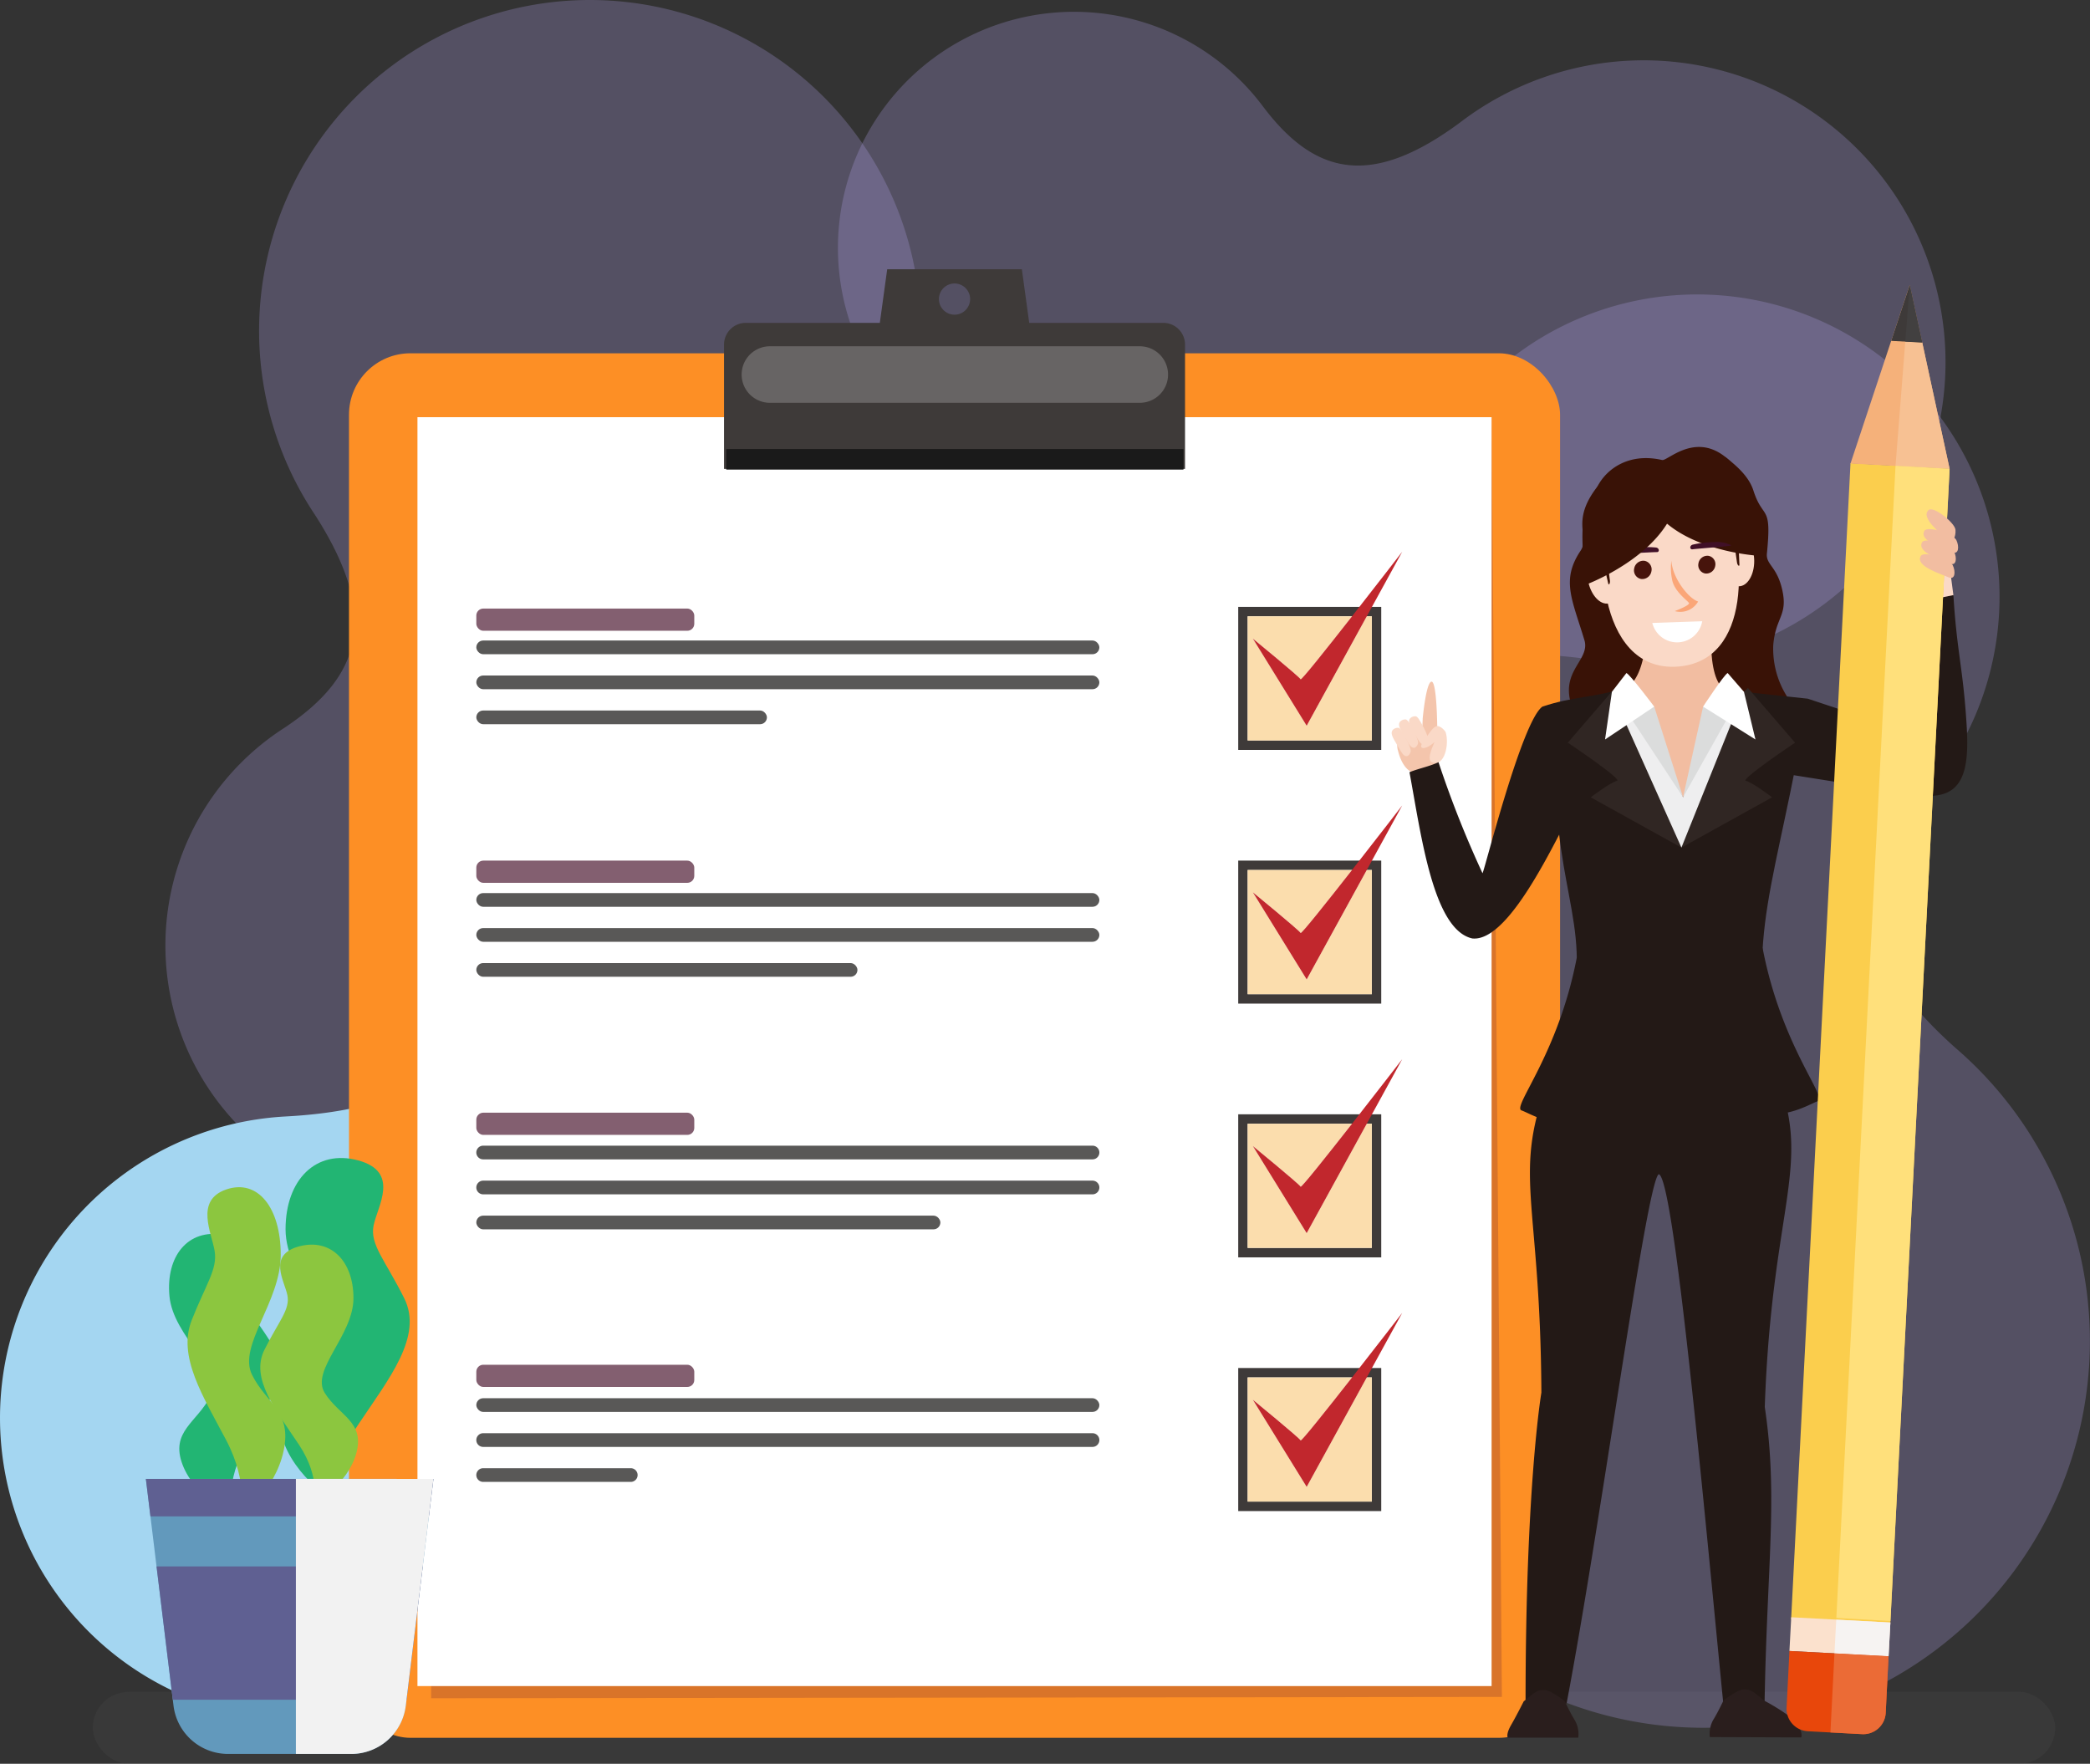 <svg xmlns="http://www.w3.org/2000/svg" xmlns:xlink="http://www.w3.org/1999/xlink" width="400" height="337.557" viewBox="0 0 400 337.557">
  <rect x="0" y="0" width="400" height="337.557" fill="#333333" stroke="none"/>
  <defs>
    <clipPath id="clip-path">
      <path id="Trazado_212023" data-name="Trazado 212023" d="M94.493,352.461H66.028l6.419,52.64h42.2l6.419-52.64Z" transform="translate(-66.028 -352.461)" fill="none"/>
    </clipPath>
  </defs>
  <g id="Grupo_97273" data-name="Grupo 97273" transform="translate(-1020 -3476)">
    <rect id="Rectángulo_39915" data-name="Rectángulo 39915" width="375.586" height="13.765" rx="6.882" transform="translate(1037.757 3799.792)" fill="#666" opacity="0.12"/>
    <path id="Trazado_211944" data-name="Trazado 211944" d="M90.286,145.584a63.228,63.228,0,0,0,8.136,17.489c12.427,19.319,9.153,30.961-5.98,40.92a49.5,49.5,0,1,0,68.842,67.833l0,.013c15.588-24.848,30.694-25.484,49.047-13.97v-.009a36.559,36.559,0,1,0,27.109-66.712c-19.6-4.471-32.217-15.3-24.63-49.321a63.3,63.3,0,1,0-122.526,3.757Z" transform="translate(981.825 3411.406)" fill="#bbabf5" opacity="0.25"/>
    <path id="Trazado_211945" data-name="Trazado 211945" d="M429.324,283.244A73.963,73.963,0,0,0,414.676,266.1c-20.055-17.863-20.02-32-6.1-47.966a57.87,57.87,0,1,0-98.814-54.812l-.007-.014c-9.763,32.876-26.579,38.329-50.861,31.118l0,.009a42.744,42.744,0,1,0-9.613,83.642c23.479-1.112,41.086,7.132,43.21,47.827a74.005,74.005,0,1,0,136.826-42.658Z" transform="translate(979.573 3410.444)" fill="#bbabf5" opacity="0.25"/>
    <path id="Trazado_211946" data-name="Trazado 211946" d="M125.94,387.469A57.74,57.74,0,0,0,139.3,376.006c13.911-15.685,24.95-15.68,37.435-4.838a45.177,45.177,0,1,0,42.629-77.228l.011,0c-25.68-7.569-29.965-20.688-24.375-39.656l-.008,0a33.368,33.368,0,1,0-65.311-7.367c.906,18.327-5.5,32.086-37.267,33.81A57.773,57.773,0,1,0,125.94,387.469Z" transform="translate(982.366 3408.94)" fill="#a4d6f1"/>
    <path id="Trazado_211947" data-name="Trazado 211947" d="M335.226,79.646A57.734,57.734,0,0,0,319.782,88.1c-16.855,12.468-27.654,10.18-37.626-3.009a45.177,45.177,0,1,0-57.68,66.742l-.011,0c23.56,12.717,25.038,26.438,15.646,43.839l.008,0a33.368,33.368,0,1,0,62.375,20.717c2.9-18.119,12.019-30.255,43.453-25.372a57.773,57.773,0,1,0-10.72-111.371Z" transform="translate(979.628 3411.367)" fill="#bbabf5" opacity="0.25"/>
    <g id="Grupo_94923" data-name="Grupo 94923" transform="translate(1086.792 3527.526)">
      <rect id="Rectángulo_39916" data-name="Rectángulo 39916" width="231.785" height="264.978" rx="11.762" transform="translate(0 16.085)" fill="#fd8f25"/>
      <path id="Trazado_211948" data-name="Trazado 211948" d="M121.559,148.129l202.956-2.33,1.971,244.922-204.927.253Z" transform="translate(-105.834 -117.484)" fill="#d97429" fill-rule="evenodd"/>
      <path id="Trazado_211949" data-name="Trazado 211949" d="M118.894,145.8H324.471V388.645H118.894Z" transform="translate(-105.79 -117.484)" fill="#fff" fill-rule="evenodd"/>
      <path id="Trazado_211950" data-name="Trazado 211950" d="M209.8,117h25.77l1.411,10.264h25.67a4.162,4.162,0,0,1,4.149,4.15v23.8H178.57v-23.8a4.162,4.162,0,0,1,4.15-4.15h25.669L209.8,117Zm12.886,2.729h0a2.985,2.985,0,1,0,2.984,2.985A2.985,2.985,0,0,0,222.685,119.729Z" transform="translate(-106.792 -117)" fill="#3e3a39" fill-rule="evenodd"/>
      <path id="Trazado_211951" data-name="Trazado 211951" d="M280.463,184.526h23.764V208.29H280.463V184.526Zm25.568-1.8H278.66v27.372h27.372Z" transform="translate(-108.472 -118.104)" fill="#3e3a39" fill-rule="evenodd"/>
      <path id="Trazado_211952" data-name="Trazado 211952" d="M280.463,233.912h23.764v23.763H280.463V233.912Zm25.568-1.8H278.66V259.48h27.372Z" transform="translate(-108.472 -118.933)" fill="#3e3a39" fill-rule="evenodd"/>
      <path id="Trazado_211953" data-name="Trazado 211953" d="M280.463,283.3h23.764v23.764H280.463V283.3Zm25.568-1.8H278.66v27.372h27.372Z" transform="translate(-108.472 -119.762)" fill="#3e3a39" fill-rule="evenodd"/>
      <path id="Trazado_211954" data-name="Trazado 211954" d="M280.463,332.683h23.764v23.764H280.463V332.683Zm25.568-1.8H278.66v27.372h27.372Z" transform="translate(-108.472 -120.591)" fill="#3e3a39" fill-rule="evenodd"/>
      <g id="Grupo_94922" data-name="Grupo 94922" transform="translate(24.37 71.059)">
        <rect id="Rectángulo_39917" data-name="Rectángulo 39917" width="119.24" height="2.621" rx="1.31" fill="#595857"/>
        <rect id="Rectángulo_39918" data-name="Rectángulo 39918" width="119.24" height="2.621" rx="1.31" transform="translate(0 6.697)" fill="#595857"/>
        <rect id="Rectángulo_39919" data-name="Rectángulo 39919" width="55.616" height="2.621" rx="1.31" transform="translate(0 13.395)" fill="#595857"/>
      </g>
      <rect id="Rectángulo_39920" data-name="Rectángulo 39920" width="119.24" height="2.621" rx="1.31" transform="translate(24.37 119.396)" fill="#595857"/>
      <rect id="Rectángulo_39921" data-name="Rectángulo 39921" width="119.24" height="2.621" rx="1.31" transform="translate(24.37 126.093)" fill="#595857"/>
      <rect id="Rectángulo_39922" data-name="Rectángulo 39922" width="72.942" height="2.621" rx="1.31" transform="translate(24.37 132.79)" fill="#595857"/>
      <path id="Trazado_211955" data-name="Trazado 211955" d="M131.663,287.6H248.282a1.311,1.311,0,0,1,1.311,1.311h0a1.311,1.311,0,0,1-1.311,1.311H131.663a1.311,1.311,0,0,1-1.311-1.311h0A1.311,1.311,0,0,1,131.663,287.6Z" transform="translate(-105.982 -119.864)" fill="#595857" fill-rule="evenodd"/>
      <path id="Trazado_211956" data-name="Trazado 211956" d="M131.663,294.408H248.282a1.311,1.311,0,0,1,1.311,1.311h0a1.311,1.311,0,0,1-1.311,1.311H131.663a1.311,1.311,0,0,1-1.311-1.311h0A1.311,1.311,0,0,1,131.663,294.408Z" transform="translate(-105.982 -119.979)" fill="#595857" fill-rule="evenodd"/>
      <rect id="Rectángulo_39923" data-name="Rectángulo 39923" width="88.813" height="2.621" rx="1.31" transform="translate(24.37 181.127)" fill="#595857"/>
      <rect id="Rectángulo_39924" data-name="Rectángulo 39924" width="119.24" height="2.621" rx="1.31" transform="translate(24.37 216.069)" fill="#595857"/>
      <path id="Trazado_211957" data-name="Trazado 211957" d="M131.663,343.57H248.282a1.311,1.311,0,0,1,1.311,1.311h0a1.311,1.311,0,0,1-1.311,1.311H131.663a1.311,1.311,0,0,1-1.311-1.311h0A1.311,1.311,0,0,1,131.663,343.57Z" transform="translate(-105.982 -120.804)" fill="#595857" fill-rule="evenodd"/>
      <path id="Trazado_211958" data-name="Trazado 211958" d="M131.663,350.382h28.247a1.31,1.31,0,0,1,1.31,1.311h0a1.309,1.309,0,0,1-1.31,1.31H131.663a1.31,1.31,0,0,1-1.311-1.31h0A1.311,1.311,0,0,1,131.663,350.382Z" transform="translate(-105.982 -120.919)" fill="#595857" fill-rule="evenodd"/>
      <rect id="Rectángulo_39925" data-name="Rectángulo 39925" width="41.714" height="4.249" rx="1.333" transform="translate(24.37 64.943)" fill="#835f70"/>
      <rect id="Rectángulo_39926" data-name="Rectángulo 39926" width="41.714" height="4.249" rx="1.333" transform="translate(24.37 113.183)" fill="#835f70"/>
      <rect id="Rectángulo_39927" data-name="Rectángulo 39927" width="41.714" height="4.249" rx="1.333" transform="translate(24.37 161.424)" fill="#835f70"/>
      <rect id="Rectángulo_39928" data-name="Rectángulo 39928" width="41.714" height="4.249" rx="1.333" transform="translate(24.37 209.664)" fill="#835f70"/>
      <path id="Trazado_211959" data-name="Trazado 211959" d="M280.494,233.943v23.764h23.764V233.943h-.964l-11.5,20.945-10.3-16.673s8.9,7.282,9.143,7.778c.125.249,5-5.876,9.841-12.05Z" transform="translate(-108.503 -118.964)" fill="#fbddad" fill-rule="evenodd"/>
      <path id="Trazado_211960" data-name="Trazado 211960" d="M280.494,208.321h23.764V184.557h-.964L291.8,205.5l-10.3-16.672s8.9,7.282,9.143,7.778c.125.249,5-5.876,9.841-12.051H280.494Z" transform="translate(-108.503 -118.134)" fill="#fbddad" fill-rule="evenodd"/>
      <path id="Trazado_211961" data-name="Trazado 211961" d="M300.477,283.328H280.494v23.764h23.764V283.328h-.964l-11.5,20.945-10.3-16.672s8.9,7.282,9.143,7.778C290.761,295.628,295.638,289.5,300.477,283.328Z" transform="translate(-108.503 -119.793)" fill="#fbddad" fill-rule="evenodd"/>
      <path id="Trazado_211962" data-name="Trazado 211962" d="M300.477,332.714H280.494v23.764h23.764V332.714h-.964l-11.5,20.945-10.3-16.672s8.9,7.282,9.143,7.777C290.761,345.013,295.638,338.89,300.477,332.714Z" transform="translate(-108.503 -120.622)" fill="#fbddad" fill-rule="evenodd"/>
      <path id="Trazado_211963" data-name="Trazado 211963" d="M281.51,188.619l10.3,16.672,18.285-33.3s-19.2,24.906-19.444,24.409S281.51,188.619,281.51,188.619Z" transform="translate(-108.52 -117.923)" fill="#c1272d" fill-rule="evenodd"/>
      <path id="Trazado_211964" data-name="Trazado 211964" d="M281.51,238l10.3,16.673,18.285-33.3s-19.2,24.9-19.444,24.408S281.51,238,281.51,238Z" transform="translate(-108.52 -118.752)" fill="#c1272d" fill-rule="evenodd"/>
      <path id="Trazado_211965" data-name="Trazado 211965" d="M281.51,287.39l10.3,16.672,18.285-33.3s-19.2,24.9-19.444,24.408S281.51,287.39,281.51,287.39Z" transform="translate(-108.52 -119.582)" fill="#c1272d" fill-rule="evenodd"/>
      <path id="Trazado_211966" data-name="Trazado 211966" d="M281.51,336.776l10.3,16.672,18.285-33.3s-19.2,24.9-19.444,24.408S281.51,336.776,281.51,336.776Z" transform="translate(-108.52 -120.411)" fill="#c1272d" fill-rule="evenodd"/>
    </g>
    <g id="Grupo_94925" data-name="Grupo 94925" transform="translate(1286.344 3530.527)">
      <path id="Trazado_211967" data-name="Trazado 211967" d="M416.122,183.655c.4-.664,1.644-3.481,1.644-3.481l-1.956-14.9-4.268,4.837,2.191,14.336Z" transform="translate(-310.256 -120.812)" fill="#fad9c7" fill-rule="evenodd"/>
      <path id="Trazado_211968" data-name="Trazado 211968" d="M357.2,155.142c-.993.11-5.21-1.058-9.393,4.985s-.805,8.765-2.528,11.336c-3.769,5.626-1.665,9.22.72,17.133,1.272,4.224-5.968,6.25-1.492,14.739a6.386,6.386,0,0,1,.111,4.851L361.7,220.028l21.823-8.852,1.262-11.781a17.081,17.081,0,0,1-2.645-9.846c.441-5.294,2.759-5.624,1.766-10.366s-3.2-4.963-2.98-7.169c.968-9.678-.732-6.264-2.594-12.076-.883-2.757-3.381-4.818-5.147-6.225S357.2,155.142,357.2,155.142Z" transform="translate(-309.106 -120.611)" fill="#391206" fill-rule="evenodd"/>
      <path id="Trazado_211969" data-name="Trazado 211969" d="M314.818,214.659c.938-.248,1.835-1.314,2.7-1.967s.752-2.061,1.249-4.048a1.807,1.807,0,0,0-1.49-2.317s-.055-9.105-1.1-9.05-1.689,7.044-1.689,7.044l-.055,1.379s-2.919.021-3.995,1.4a3.733,3.733,0,0,0-.663,3.449c.38,1.574,1.25,3.476,2.676,4.056A3.085,3.085,0,0,0,314.818,214.659Z" transform="translate(-308.544 -121.349)" fill="#f4c5ac" fill-rule="evenodd"/>
      <path id="Trazado_211970" data-name="Trazado 211970" d="M313.7,204.425c.249.3,2.125,3.477,1.821,4.249s-.993,1.379-1.931-.275-1.793-2.787-1.683-3.533,1.021-.883,1.269-.855S313.7,204.425,313.7,204.425Z" transform="translate(-308.583 -121.462)" fill="#fad9c7" fill-rule="evenodd"/>
      <path id="Trazado_211971" data-name="Trazado 211971" d="M311.761,205.043c.248.3,2.125,3.477,1.821,4.249s-.993,1.379-1.932-.276-1.793-2.787-1.683-3.532,1.022-.883,1.269-.855S311.761,205.043,311.761,205.043Z" transform="translate(-308.55 -121.472)" fill="#fad9c7" fill-rule="evenodd"/>
      <path id="Trazado_211972" data-name="Trazado 211972" d="M310.329,206.67c.249.3,2.125,3.478,1.822,4.249s-.994,1.38-1.932-.275-1.793-2.787-1.683-3.533,1.021-.883,1.269-.855S310.329,206.67,310.329,206.67Z" transform="translate(-308.526 -121.5)" fill="#fad9c7" fill-rule="evenodd"/>
      <path id="Trazado_211973" data-name="Trazado 211973" d="M316.342,212.842c-1.294-.519.671-4.032.439-3.822-1.739,1.58-3.263,1.415-2.129-.112s1.824-2.767,2.55-2.967,1.689.935,1.764,1.174C319.677,209.366,318.774,213.817,316.342,212.842Z" transform="translate(-308.623 -121.494)" fill="#fad9c7" fill-rule="evenodd"/>
      <path id="Trazado_211974" data-name="Trazado 211974" d="M337.443,202.137c2.74,2.211,8.925,14.317,8.925,14.317-2.255,1.1-13.569,30.978-22.351,30.052-7.479-1.664-9.769-19.673-12.019-31.817,1.861-.749,3.659-1.043,5.557-1.915a199.42,199.42,0,0,0,8.418,21.248C326.371,233.5,333.485,204.923,337.443,202.137Z" transform="translate(-308.585 -121.43)" fill="#231916" fill-rule="evenodd"/>
      <path id="Trazado_211975" data-name="Trazado 211975" d="M345.271,262.071a67.77,67.77,0,0,1-5.968,11.754c-7.46,18.984-1.881,22.841-1.681,60.6,0,0-3.037,17.7-3.029,59.513l7.857-.028c3.1-16.321,6.636-39.14,9.764-58.987,3.589-22.773,6.64-41.635,7.872-42.289,2.962.57,8.832,65.634,12.371,101.5l7.879-.138c.462-26.806,2.609-39.687.04-56.812,1.35-39.218,9.53-46.718,1.783-64.417L378.893,261.9Z" transform="translate(-308.964 -122.434)" fill="#231916" fill-rule="evenodd"/>
      <path id="Trazado_211976" data-name="Trazado 211976" d="M349.821,177.216a72.413,72.413,0,0,1-1.643-9.346c0-.6,1.663-4.452.432-5.044-2.433-1.17,1.977-11.107,12.345-8.731,1.185.271,8.085-7.384,15.191,2.835,1.656,2.38.986,6.14.986,6.14s-1.841-.941-1.31,2.245.5,9.618-.182,10.617C375.534,176.088,351.04,181.163,349.821,177.216Z" transform="translate(-309.188 -120.582)" fill="#391206" fill-rule="evenodd"/>
      <path id="Trazado_211977" data-name="Trazado 211977" d="M382.721,205.373a29.074,29.074,0,0,0,6.7-5.116l20.953,6.976.142-25.45,6.77-1.354c.674,11.087,1.863,13.916,2.538,25,.523,8.61-.529,14.637-9.51,13.212l-25.418-4.033Z" transform="translate(-309.772 -121.066)" fill="#231916" fill-rule="evenodd"/>
      <path id="Trazado_211978" data-name="Trazado 211978" d="M372.153,198.789l-18.028-.442c-5.939,2-10.309,1.725-16.247,3.726,1.319,8.562,2.151,11.841,2.758,19.924,1.609,21.423,8.412,26.595-1.278,50.761,11.93-.277,30.925-.775,42.855-1.052-5.833-26.378.434-34.7,6.451-71.148Z" transform="translate(-309.019 -121.367)" fill="#231916" fill-rule="evenodd"/>
      <path id="Trazado_211979" data-name="Trazado 211979" d="M377.654,198.5l9.023,10.476s-10.569,7.089-9.41,7.31,5.022,3.145,5.022,3.145l-17.356,9.63,9.486-27.374Z" transform="translate(-309.473 -121.369)" fill="#302623" fill-rule="evenodd"/>
      <path id="Trazado_211980" data-name="Trazado 211980" d="M351.841,198.5l-9.022,10.476s10.569,7.089,9.409,7.31-5.022,3.145-5.022,3.145l17.356,9.63-9.485-27.374Z" transform="translate(-309.102 -121.369)" fill="#302623" fill-rule="evenodd"/>
      <path id="Trazado_211981" data-name="Trazado 211981" d="M371.413,199.821l5.272-.57-11.973,29.8-13-29.022,4.84-1.631,8.472,21.017Z" transform="translate(-309.251 -121.368)" fill="#eeeeef" fill-rule="evenodd"/>
      <path id="Trazado_211982" data-name="Trazado 211982" d="M356.591,179.417c3.1,9.916.094,18.649-3.054,18.813l11.519,20.851c2.7-5.746,8.07-16.452,9.72-20.376-4.817.9-5.117-9.856-3.5-20.533Z" transform="translate(-309.282 -121.028)" fill="#f2bda1" fill-rule="evenodd"/>
      <path id="Trazado_211983" data-name="Trazado 211983" d="M364.129,193.775c-16.236,1.352-16.1-25.244-12.5-29.8.589-.746,10.654,1.176,20.81-2.939C377.445,172.7,378.02,192.618,364.129,193.775Z" transform="translate(-309.217 -120.74)" fill="#fad9c7" fill-rule="evenodd"/>
      <path id="Trazado_211984" data-name="Trazado 211984" d="M348.663,172.411c1.595-.344,3.345,1.5,3.908,4.114s-.27,5.015-1.865,5.359-3.345-1.5-3.909-4.113S347.068,172.755,348.663,172.411Z" transform="translate(-309.166 -120.931)" fill="#fad9c7" fill-rule="evenodd"/>
      <path id="Trazado_211985" data-name="Trazado 211985" d="M376.012,168.859c1.631-.012,2.969,2.147,2.989,4.824s-1.287,4.854-2.918,4.866-2.969-2.147-2.989-4.824S374.381,168.871,376.012,168.859Z" transform="translate(-309.61 -120.872)" fill="#fad9c7" fill-rule="evenodd"/>
      <path id="Trazado_211986" data-name="Trazado 211986" d="M349.657,166.462s1.2,10.261,1.312,10.868-.211,1.089-.316.639l-1.726-7.492Z" transform="translate(-309.205 -120.831)" fill="#391206" fill-rule="evenodd"/>
      <path id="Trazado_211987" data-name="Trazado 211987" d="M374.083,163.15s1.574,10.063,1.628,10.672.495.955.475.495l-.327-7.634Z" transform="translate(-309.627 -120.776)" fill="#391206" fill-rule="evenodd"/>
      <path id="Trazado_211988" data-name="Trazado 211988" d="M368.817,185.519l-9.549.33a4.882,4.882,0,0,0,9.549-.33Z" transform="translate(-309.378 -121.151)" fill="#fff" fill-rule="evenodd"/>
      <path id="Trazado_211989" data-name="Trazado 211989" d="M342.036,395.7s1.031,2.208,1.951,3.693a5.346,5.346,0,0,1,.636,3.279h-13.5s-.389-.627.636-2.4,2.423-4.549,2.423-4.549c1.646-1.244,2.836-2.844,5.025-1.868A16.788,16.788,0,0,1,342.036,395.7Z" transform="translate(-308.904 -124.645)" fill="#2a1e1d" fill-rule="evenodd"/>
      <path id="Trazado_211990" data-name="Trazado 211990" d="M373.058,395.589s-1.032,2.208-1.952,3.693a5.354,5.354,0,0,0-.636,3.279l17.485.066s.389-.627-.636-2.4-6.4-4.616-6.4-4.616c-1.647-1.244-2.836-2.843-5.025-1.868A16.857,16.857,0,0,0,373.058,395.589Z" transform="translate(-309.566 -124.643)" fill="#2a1e1d" fill-rule="evenodd"/>
      <path id="Trazado_211991" data-name="Trazado 211991" d="M372.569,199.743l-3.48,2.36-3.836,17.339,8.846-15.751Z" transform="translate(-309.479 -121.39)" fill="#dbdcdc" fill-rule="evenodd"/>
      <path id="Trazado_211992" data-name="Trazado 211992" d="M373.852,195.6c-.673.283-4.7,6.43-4.7,6.43l10.021,6.288-2.2-9.116Z" transform="translate(-309.544 -121.321)" fill="#fff" fill-rule="evenodd"/>
      <path id="Trazado_211993" data-name="Trazado 211993" d="M355.845,199.743l3.709,2.36,5.522,17.339L354.7,203.692Z" transform="translate(-309.302 -121.39)" fill="#dbdcdc" fill-rule="evenodd"/>
      <path id="Trazado_211994" data-name="Trazado 211994" d="M354.155,195.6c.7.283,5.322,6.43,5.322,6.43l-9.41,6.288,1.312-9.116Z" transform="translate(-309.224 -121.321)" fill="#fff" fill-rule="evenodd"/>
      <path id="Trazado_211995" data-name="Trazado 211995" d="M344.38,250.985c-3.559,18.6-12.45,28.594-10.574,29.255s7.285,4.3,14.128,1.436a46.8,46.8,0,0,0,12.472-8.279l-3.532-19.425Z" transform="translate(-308.946 -122.251)" fill="#231916" fill-rule="evenodd"/>
      <path id="Trazado_211996" data-name="Trazado 211996" d="M380.472,249.175c3.559,18.6,12.45,28.593,10.574,29.255s-7.285,4.3-14.128,1.435a46.8,46.8,0,0,1-12.473-8.278l3.533-19.425Z" transform="translate(-309.465 -122.22)" fill="#231916" fill-rule="evenodd"/>
      <path id="Trazado_211997" data-name="Trazado 211997" d="M359.993,172.048c-1.617.017-7.517.442-7.414.249a6.007,6.007,0,0,1,3.1-1.042,18.488,18.488,0,0,1,4.158-.088C360.538,171.243,360.566,172.083,359.993,172.048Z" transform="translate(-309.266 -120.909)" fill="#401027" fill-rule="evenodd"/>
      <path id="Trazado_211998" data-name="Trazado 211998" d="M362.658,156.74s3.339,4.225-1.749,10.979S346.4,177.982,346.4,177.982s-1.34-9.235-.4-12.871,7.733-9.163,10.862-9.694A8.677,8.677,0,0,1,362.658,156.74Z" transform="translate(-309.15 -120.644)" fill="#391206" fill-rule="evenodd"/>
      <path id="Trazado_211999" data-name="Trazado 211999" d="M358.42,157.621s-1.879,4.865,4.832,9.615,16.511,5.251,16.511,5.251-1.443-8.906-3.38-11.985-9.874-6.2-12.945-5.785A8.505,8.505,0,0,0,358.42,157.621Z" transform="translate(-309.36 -120.634)" fill="#391206" fill-rule="evenodd"/>
      <g id="Grupo_94924" data-name="Grupo 94924" transform="translate(75.582)">
        <path id="Trazado_212000" data-name="Trazado 212000" d="M397.652,154.752l18.967,1.08L405.254,377.1l-18.966-1.08Z" transform="translate(-385.414 -120.635)" fill="#fbce4d" fill-rule="evenodd"/>
        <rect id="Rectángulo_39929" data-name="Rectángulo 39929" width="6.462" height="18.997" transform="matrix(0.053, -0.999, 0.999, 0.053, 0.55, 261.443)" fill="#fbe1cd"/>
        <path id="Trazado_212001" data-name="Trazado 212001" d="M385.949,385.96l18.97,1.014-.545,10.854a4.3,4.3,0,0,1-4.507,4.049l-10.412-.557a4.3,4.3,0,0,1-4.05-4.507Z" transform="translate(-385.399 -124.517)" fill="#e8470b" fill-rule="evenodd"/>
        <path id="Trazado_212002" data-name="Trazado 212002" d="M409.182,120.052l3.815,17.6,3.815,17.6-9.485-.507-9.485-.507,5.67-17.091Z" transform="translate(-385.608 -120.052)" fill="#f5b17a" fill-rule="evenodd"/>
        <path id="Trazado_212003" data-name="Trazado 212003" d="M409.315,120.052l-3.553,10.711,5.944.318Z" transform="translate(-385.741 -120.052)" fill="#3e3a39" fill-rule="evenodd"/>
        <path id="Trazado_212004" data-name="Trazado 212004" d="M413.144,137.836l-1.424-6.57-3.244-.173-1.871,23.788,10.354.554Z" transform="translate(-385.755 -120.238)" fill="#f7c193" fill-rule="evenodd"/>
        <path id="Trazado_212005" data-name="Trazado 212005" d="M416.766,155.84l-10.352-.589L395.088,375.765l10.352.589Z" transform="translate(-385.561 -120.643)" fill="#ffe07b" fill-rule="evenodd"/>
        <path id="Trazado_212006" data-name="Trazado 212006" d="M405.42,380.419l-10.354-.554-.025.463-.32,5.99,10.354.554.32-5.99Z" transform="translate(-385.555 -124.415)" fill="#f6f3f2" fill-rule="evenodd"/>
        <path id="Trazado_212007" data-name="Trazado 212007" d="M405.062,386.982l-10.354-.554-.773,15.132,6.075.324a4.3,4.3,0,0,0,4.507-4.049Z" transform="translate(-385.542 -124.525)" fill="#eb6b36" fill-rule="evenodd"/>
        <path id="Trazado_212008" data-name="Trazado 212008" d="M408.508,130.908l3.244.173-2.391-11.029Z" transform="translate(-385.787 -120.052)" fill="#424040" fill-rule="evenodd"/>
      </g>
      <path id="Trazado_212009" data-name="Trazado 212009" d="M417.5,171.988c1.317.6,1.424-1.083.841-2.3s-5.539-2.816-6.129-1.758C411.109,169.9,416.179,171.384,417.5,171.988Z" transform="translate(-310.264 -120.85)" fill="#f2bda1" fill-rule="evenodd"/>
      <path id="Trazado_212010" data-name="Trazado 212010" d="M417.056,174.2c1.318.6,1.424-1.083.841-2.3s-5.539-2.816-6.128-1.758C410.669,172.116,415.738,173.6,417.056,174.2Z" transform="translate(-310.257 -120.887)" fill="#f2bda1" fill-rule="evenodd"/>
      <path id="Trazado_212011" data-name="Trazado 212011" d="M416.8,176.878c1.318.6,1.424-1.083.842-2.3s-5.54-2.816-6.129-1.758C410.412,174.791,415.482,176.274,416.8,176.878Z" transform="translate(-310.253 -120.932)" fill="#f2bda1" fill-rule="evenodd"/>
      <path id="Trazado_212012" data-name="Trazado 212012" d="M416.586,169.515c1.022,1.028,1.713-.513,1.6-1.861s-4.2-4.583-5.121-3.8C411.338,165.318,415.563,168.488,416.586,169.515Z" transform="translate(-310.275 -120.786)" fill="#f2bda1" fill-rule="evenodd"/>
      <path id="Trazado_212013" data-name="Trazado 212013" d="M362.978,173.728c.146,3.154,3.2,7.209,5.116,7.822a3.919,3.919,0,0,1-4.467,1.828c1.563-.6,2.722-1.182,2.725-1.5s-2.825-2.151-3.234-4.512A10.667,10.667,0,0,1,362.978,173.728Z" transform="translate(-309.439 -120.953)" fill="#faa678" fill-rule="evenodd"/>
      <path id="Trazado_212014" data-name="Trazado 212014" d="M357.706,173.757a1.665,1.665,0,0,1,1.331,1.995,1.778,1.778,0,0,1-1.969,1.482,1.666,1.666,0,0,1-1.331-2A1.777,1.777,0,0,1,357.706,173.757Z" transform="translate(-309.318 -120.954)" fill="#47140c" fill-rule="evenodd"/>
      <path id="Trazado_212015" data-name="Trazado 212015" d="M370.161,172.785a1.62,1.62,0,0,1,1.295,1.94,1.729,1.729,0,0,1-1.915,1.44,1.62,1.62,0,0,1-1.294-1.94A1.729,1.729,0,0,1,370.161,172.785Z" transform="translate(-309.528 -120.937)" fill="#47140c" fill-rule="evenodd"/>
      <path id="Trazado_212016" data-name="Trazado 212016" d="M367.111,171.492c1.6-.2,7.506-.587,7.378-.766a6.013,6.013,0,0,0-3.215-.609,18.515,18.515,0,0,0-4.131.481C366.461,170.769,366.548,171.6,367.111,171.492Z" transform="translate(-309.502 -120.893)" fill="#401027" fill-rule="evenodd"/>
    </g>
    <rect id="Rectángulo_39930" data-name="Rectángulo 39930" width="87.506" height="3.933" transform="translate(1158.993 3561.938)" fill="#1a1a1a"/>
    <path id="Trazado_212017" data-name="Trazado 212017" d="M258.2,142.815H187.408A5.407,5.407,0,0,1,182,137.408h0A5.407,5.407,0,0,1,187.408,132H258.2a5.407,5.407,0,0,1,5.408,5.408h0A5.407,5.407,0,0,1,258.2,142.815Z" transform="translate(979.942 3410.274)" fill="#e6e6e6" fill-rule="evenodd" opacity="0.25" style="mix-blend-mode: overlay;isolation: isolate"/>
    <g id="Grupo_94929" data-name="Grupo 94929" transform="translate(1047.917 3697.622)">
      <path id="Trazado_212018" data-name="Trazado 212018" d="M103.455,356.393s-2.2-6.593,3.662-15.384,12.454-16.849,8.791-24.175-6.592-10.256-5.86-13.918,5.127-10.257-2.931-12.454S93.2,294.125,93.2,303.648s10.988,18.314,7.326,24.175-10.257,7.326-8.058,15.383S103.455,356.393,103.455,356.393Z" transform="translate(-66.465 -290)" fill="#22b573"/>
      <path id="Trazado_212019" data-name="Trazado 212019" d="M83.087,358.8s-2.3-5.186,1.774-12.79,8.8-14.669,5.252-20.337-6.161-7.819-5.852-10.854,3.365-8.737-3.357-9.893-11.026,4.067-10.28,11.807S80.988,330.754,78.47,335.8s-7.762,6.757-5.346,13.135S83.087,358.8,83.087,358.8Z" transform="translate(-66.104 -290.248)" fill="#22b573"/>
      <path id="Trazado_212020" data-name="Trazado 212020" d="M98.438,356.676s1.649-4.947-2.748-11.543-9.344-12.642-6.6-18.138,4.948-7.7,4.4-10.444-3.848-7.7,2.2-9.344,10.444,2.748,10.444,9.894-8.245,13.741-5.5,18.138,7.7,5.5,6.047,11.543S98.438,356.676,98.438,356.676Z" transform="translate(-66.402 -290.283)" fill="#8cc63f"/>
      <path id="Trazado_212021" data-name="Trazado 212021" d="M84.281,358.686s1.65-6.256-2.748-14.6-9.344-15.989-6.6-22.94,4.947-9.732,4.4-13.208-3.847-9.732,2.2-11.817,10.444,3.476,10.444,12.512-8.245,17.379-5.5,22.94,7.695,6.952,6.046,14.6S84.281,358.686,84.281,358.686Z" transform="translate(-66.164 -290.095)" fill="#8cc63f"/>
      <path id="Trazado_212022" data-name="Trazado 212022" d="M94.493,352.461H66.028l5.292,43.4A10.511,10.511,0,0,0,81.752,405.1h23.583a10.509,10.509,0,0,0,10.432-9.238l5.293-43.4Z" transform="translate(-66.028 -291.049)" fill="#6299bc"/>
      <g id="Grupo_94928" data-name="Grupo 94928" transform="translate(0 61.413)">
        <g id="Grupo_94927" data-name="Grupo 94927" clip-path="url(#clip-path)">
          <g id="Grupo_94926" data-name="Grupo 94926" transform="translate(-1.994 -2.393)">
            <rect id="Rectángulo_39931" data-name="Rectángulo 39931" width="59.818" height="25.522" transform="translate(0 19.142)" fill="#5f6092"/>
            <rect id="Rectángulo_39932" data-name="Rectángulo 39932" width="59.818" height="9.571" fill="#5f6092"/>
          </g>
        </g>
      </g>
      <path id="Trazado_212024" data-name="Trazado 212024" d="M95.231,352.461V405.1h10.6a10.509,10.509,0,0,0,10.432-9.238l5.293-43.4Z" transform="translate(-66.518 -291.049)" fill="#f2f2f2" style="mix-blend-mode: multiply;isolation: isolate"/>
    </g>
  </g>
</svg>
